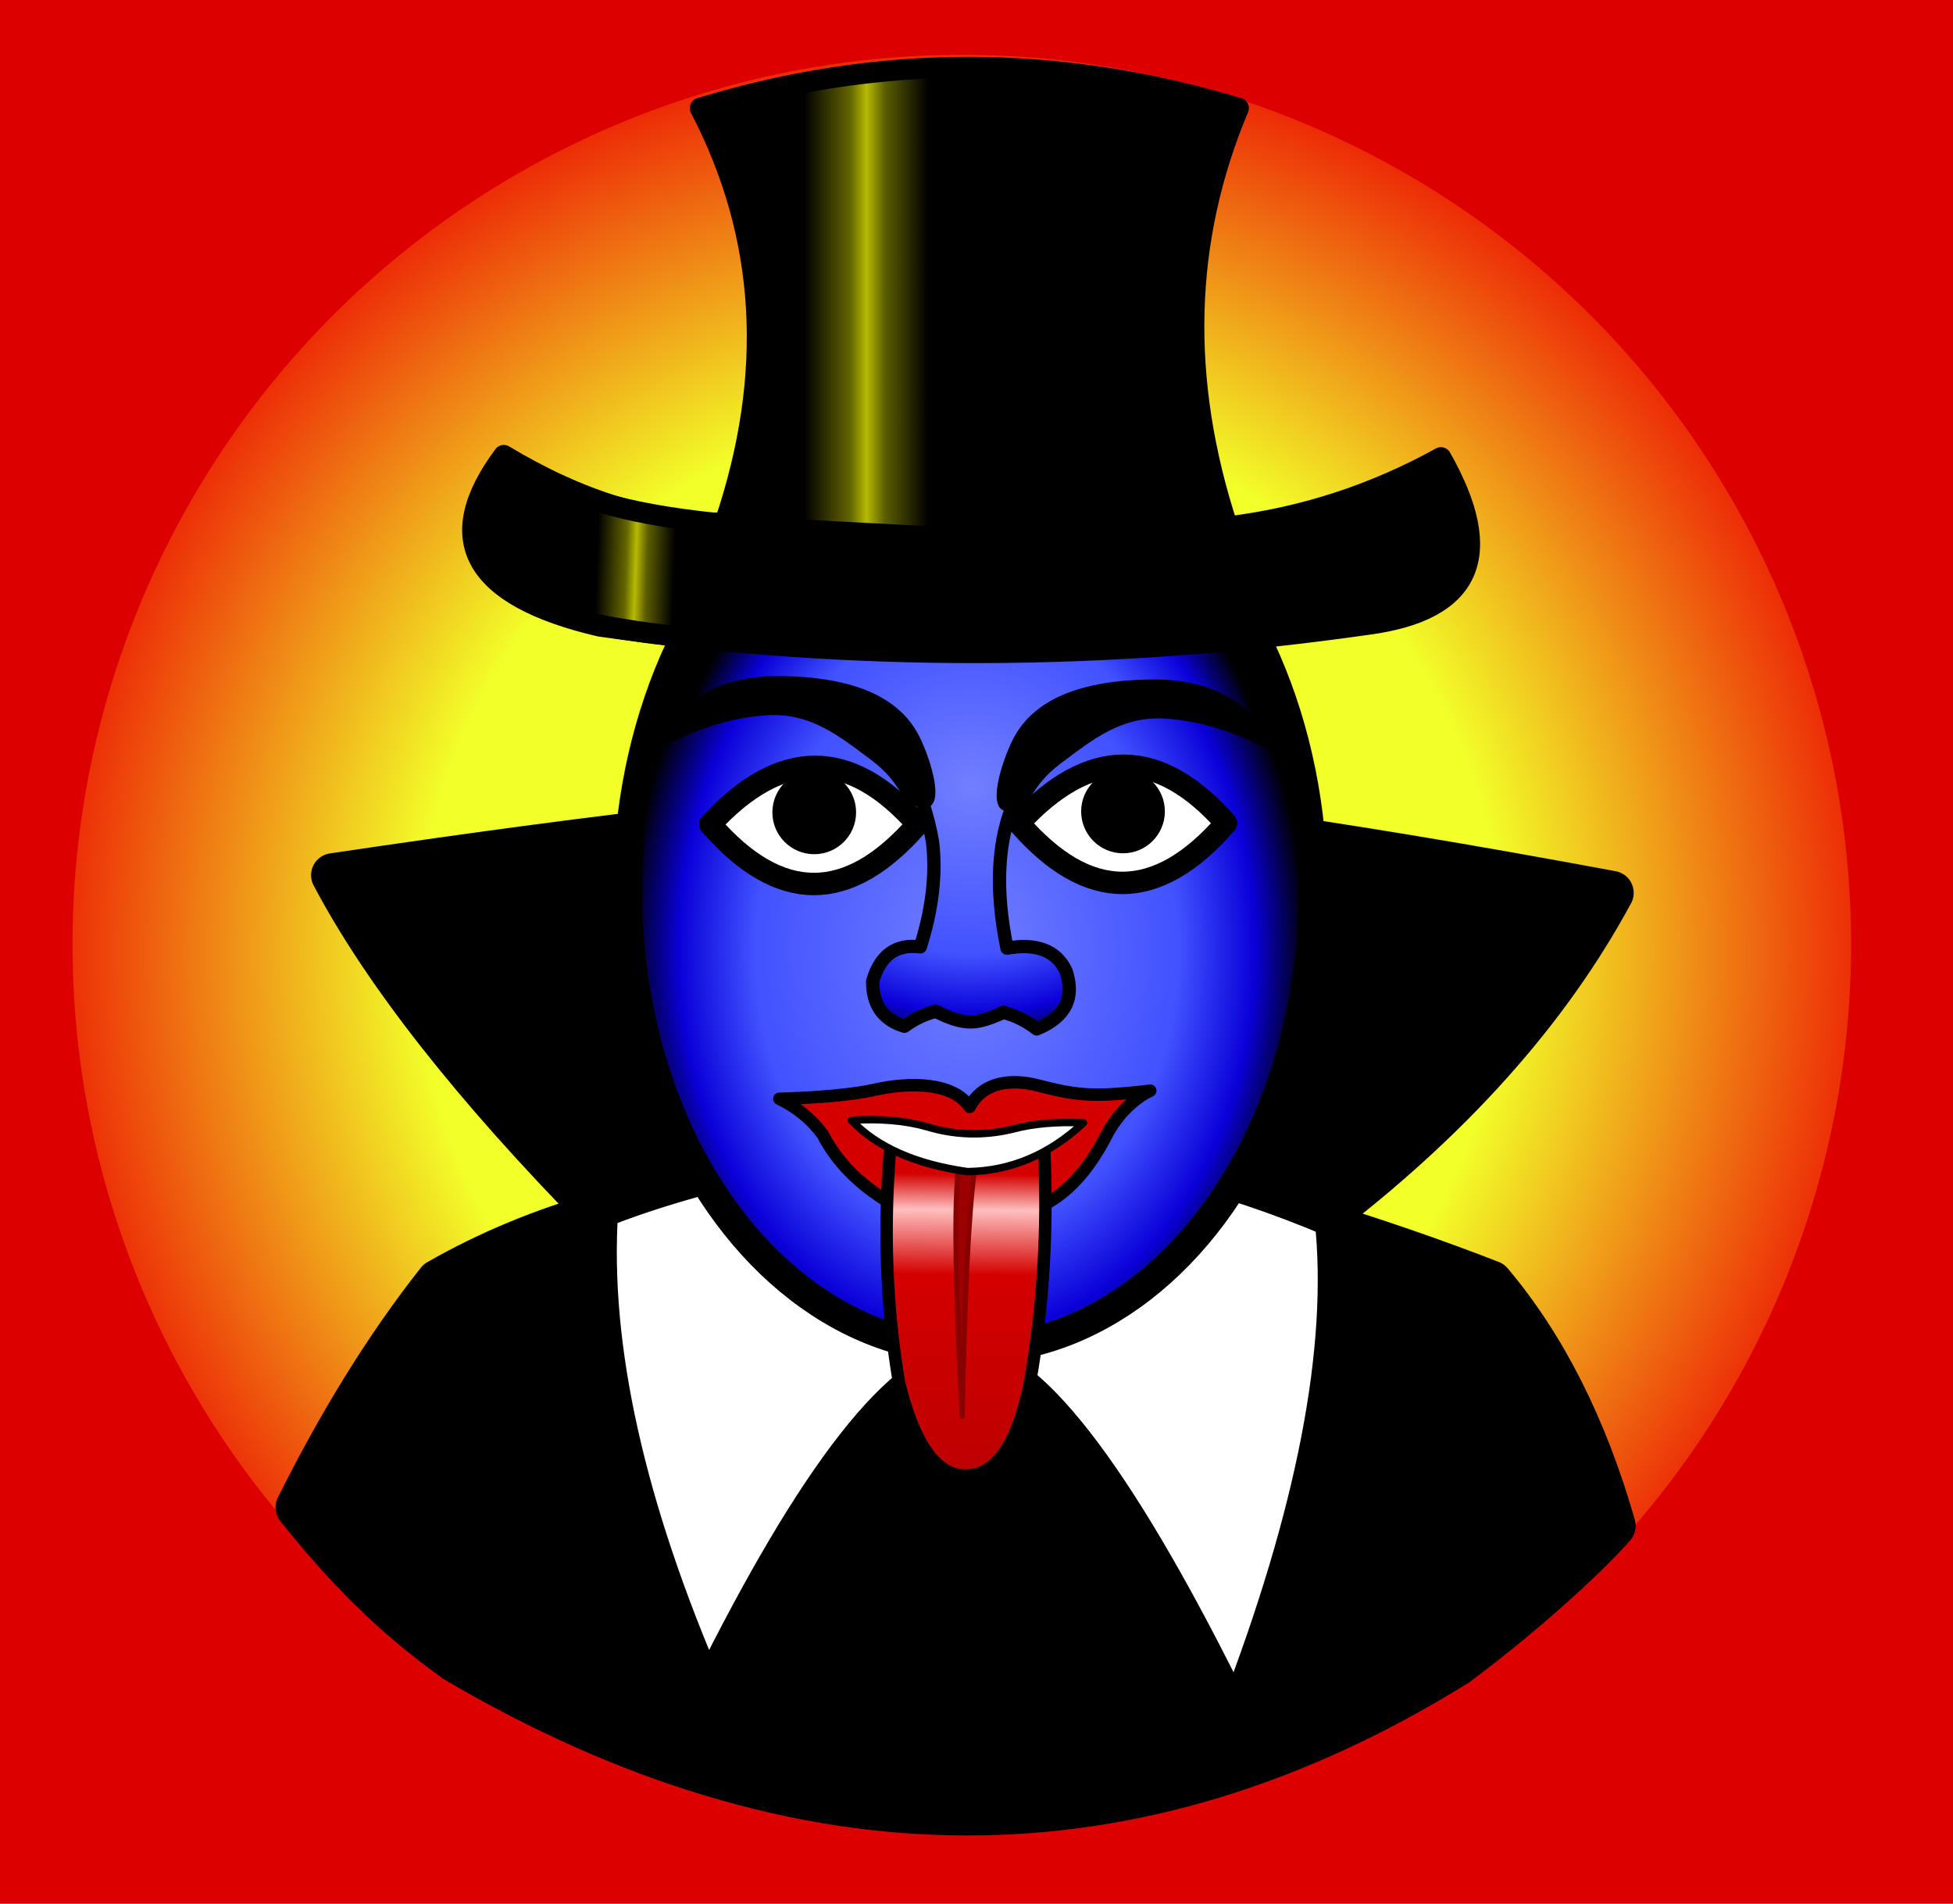 <svg width="100%" height="100%"
version="1.1"
xmlns="http://www.w3.org/2000/svg" 
xmlns:xlink="http://www.w3.org/1999/xlink"
xmlns:svgjs="http://svgjs.com/svgjs"
style="stroke-linecap: round; stroke-linejoin: round;background: rgba(53, 53, 53, 0.796);"
viewBox="-1952.878 -164.972 2353.546 2293.984">
<defs id="SvgjsDefs1154"><radialGradient id="SvgjsRadialGradient3744" r="0.498" fx="0.495" fy="0.564" cx="0.495" cy="0.564"><stop id="SvgjsStop75868" stop-opacity="1" stop-color="#727fff" offset="0"></stop><stop id="SvgjsStop75869" stop-opacity="1" stop-color="#4152ff" offset="0.624"></stop><stop id="SvgjsStop75870" stop-opacity="1" stop-color="#0a00d8" offset="0.847"></stop><stop id="SvgjsStop75871" stop-opacity="1" stop-color="#000000" offset="1"></stop></radialGradient><linearGradient id="SvgjsLinearGradient54467" x1="0" y1="-0.085" x2="-0.007" y2="1.072"><stop id="SvgjsStop54468" stop-opacity="1" stop-color="#ce0000" offset="0"></stop><stop id="SvgjsStop54469" stop-opacity="1" stop-color="#d40000" offset="0.145"></stop><stop id="SvgjsStop54470" stop-opacity="1" stop-color="#ffbfbf" offset="0.239"></stop><stop id="SvgjsStop54471" stop-opacity="1" stop-color="#d40000" offset="0.408"></stop><stop id="SvgjsStop54472" stop-opacity="1" stop-color="#ba0000" offset="1"></stop></linearGradient><radialGradient id="SvgjsRadialGradient64869" spreadMethod="pad" r="0.475" fx="0.5" fy="0.57" cx="0.5" cy="0.57"><stop id="SvgjsStop122794" stop-opacity="1" stop-color="#727fff" offset="0"></stop><stop id="SvgjsStop122795" stop-opacity="1" stop-color="#4152ff" offset="0.624"></stop><stop id="SvgjsStop122796" stop-opacity="1" stop-color="#0a00d8" offset="0.847"></stop><stop id="SvgjsStop122797" stop-opacity="1" stop-color="#000000" offset="1"></stop></radialGradient><radialGradient id="SvgjsRadialGradient76159" r="0.55" fx="0.499" fy="0.505" cx="0.499" cy="0.505" spreadMethod="reflect"><stop id="SvgjsStop79862" stop-opacity="1" stop-color="#f2ff29" offset="0"></stop><stop id="SvgjsStop79863" stop-opacity="1" stop-color="#f2ff29" offset="0.557"></stop><stop id="SvgjsStop79864" stop-opacity="1" stop-color="#ec0000" offset="1"></stop></radialGradient><linearGradient id="SvgjsLinearGradient81743" spreadMethod="pad" x1="0.226" y1="0.849" x2="0.936" y2="0.849"><stop id="SvgjsStop148476" stop-opacity="1" stop-color="#000000" offset="0"></stop><stop id="SvgjsStop148477" stop-opacity="1" stop-color="#000000" offset="0.18"></stop><stop id="SvgjsStop148478" stop-opacity="1" stop-color="#646600" offset="0.239"></stop><stop id="SvgjsStop148479" stop-opacity="1" stop-color="#b7ba00" offset="0.259"></stop><stop id="SvgjsStop148480" stop-opacity="1" stop-color="#5c5e00" offset="0.282"></stop><stop id="SvgjsStop148481" stop-opacity="1" stop-color="#000000" offset="0.337"></stop><stop id="SvgjsStop148482" stop-opacity="1" stop-color="url(&quot;#SvgjsLinearGradient85883&quot;)" offset="1"></stop></linearGradient><linearGradient id="SvgjsLinearGradient85883" spreadMethod="pad" x1="-0.093" y1="0.267" x2="1.143" y2="0.284"><stop id="SvgjsStop148483" stop-opacity="1" stop-color="#000000" offset="0"></stop><stop id="SvgjsStop148484" stop-opacity="1" stop-color="#000000" offset="0.18"></stop><stop id="SvgjsStop148485" stop-opacity="1" stop-color="#646600" offset="0.239"></stop><stop id="SvgjsStop148486" stop-opacity="1" stop-color="#b7ba00" offset="0.259"></stop><stop id="SvgjsStop148487" stop-opacity="1" stop-color="#5c5e00" offset="0.282"></stop><stop id="SvgjsStop148488" stop-opacity="1" stop-color="#000000" offset="0.337"></stop><stop id="SvgjsStop148489" stop-opacity="1" stop-color="url(&quot;#SvgjsLinearGradient85883&quot;)" offset="1"></stop></linearGradient></defs>
<svg id="S-5c-ef7d70" style="overflow: visible; pointer-events: all;" data-disabled="false" data-hidden="false"><rect id="R-21-d31275" width="2503.772" height="2419.915" style="stroke: rgb(0, 0, 0); stroke-opacity: 1; stroke-width: 0; fill: rgb(220, 0, 0); fill-opacity: 1;" transform="matrix(1,0,0,1,-2027.991,-238.185)"></rect><circle id="C-ae-b0e21b" r="1071.678" cx="0" cy="0" style="stroke: rgb(0, 0, 0); stroke-opacity: 1; stroke-width: 0; fill: url(&quot;#SvgjsRadialGradient76159&quot;); fill-opacity: 1;" data-fill="#f2ff29" transform="matrix(1,0,0,1,-793.81,972.769)"></circle></svg>
<svg id="S-d7-1e40b1" style="overflow: visible; pointer-events: all;" data-disabled="false" data-hidden="false"><path id="P-16-d84e4b" d="M-1403.909 1836.004C-1483.531 1778.796 -1537.516 1722.225 -1594.372 1651.462C-1545.973 1554.385 -1489.481 1460.622 -1424.895 1378.944Q-1334.668 1327.386 -1230.637 1298.003Q-1458.352 1065.992 -1551.489 889.574Q-1031.61 812.237 -784.351 804.531Q-535.153 813.124 -10.616 910.863Q-126.621 1125.689 -366.756 1307.474Q-255.047 1341.846 -156.309 1380.321C-91.676 1456.912 -42.316 1554.666 -8.23 1673.583C-31.812 1701.099 -103.636 1770.314 -197.388 1840.389Q-780.211 2202.224 -1403.909 1836.004 " style="stroke: rgb(0, 0, 0); stroke-opacity: 1; stroke-width: 53; fill: rgb(0, 0, 0); fill-opacity: 1;"></path><path id="P-58-a80c98" d="M-737.733 1199.286Q-512.044 1223.362 -320.019 1304.962Q-295.334 1537.698 -435.694 1901.294Q-640.225 1483.974 -757.639 1471.277Q-877.537 1479.302 -1071.905 1872.044Q-1216.487 1538.99 -1200.433 1294.349Q-1017.06 1222.121 -737.734 1199.286 " style="stroke: rgb(0, 0, 0); stroke-opacity: 1; stroke-width: 41; fill: rgb(255, 255, 255); fill-opacity: 1;" transform="matrix(1,0,0,1,-28.027,0)"></path></svg>
<svg id="S-cf-7743e1" style="overflow: visible; pointer-events: all;" data-disabled="false" data-hidden="false"><ellipse id="E-4c-5e7d75" rx="413.003" ry="552.459" cx="0" cy="0" style="stroke: rgb(0, 0, 0); stroke-opacity: 1; stroke-width: 35; fill: url(&quot;#SvgjsRadialGradient3744&quot;); fill-opacity: 1;" data-fill="#4152ff" data-stroke="#000000" transform="matrix(1,0,0,1,-783.636,908.914)"></ellipse><path id="P-70-faa7e4" d="M-109.412 4508.801Q-39.889 4327.68 38.429 4219.839Q252.105 4175.619 502.327 4227.36Q568.624 4312.737 635.444 4522.229Q541.406 4419.794 435.51 4474.885Q261.061 4543.757 305.599 4760.541Q358.937 4751.19 376.581 4787.68Q393.374 4836.378 341.49 4857.862Q323.245 4843.624 301.264 4837.886Q275.663 4849.934 260.807 4849.396Q244.189 4849.22 219.909 4836.64Q199.6 4841.58 181.984 4854.672Q143.361 4842.917 143.703 4800.44Q157.137 4753.421 201.125 4758.969Q222.955 4690.119 215.731 4631.457Q197.733 4532.781 130.304 4468.91Q13.581 4434.28 -109.941 4505.11 " style="stroke: rgb(0, 0, 0); stroke-opacity: 1; stroke-width: 16; fill: url(&quot;#SvgjsRadialGradient64869&quot;); fill-opacity: 1;" data-fill="url(&quot;#SvgjsRadialGradient3744&quot;)" transform="matrix(1,0,0,1,-1044.94,-3783.014)"></path><path id="P-2a-bff9dc" d="M816.603 4499.704S839.613 4411.047 960.187 4411.047S1119.025 4454.51 1134.489 4488.693S1162.964 4574.071 1135.129 4569.432S1113.933 4541.888 1074.389 4512.343S1000.638 4454.695 947.443 4458.242S848.52 4481.973 816.603 4499.705 " style="stroke: rgb(0, 0, 0); stroke-opacity: 1; stroke-width: 0; fill: rgb(0, 0, 0); fill-opacity: 1;" transform="matrix(1,0,0,1,-1977.091,-3761.343)"></path><path id="P-2a-bff9dc" d="M1151.433 4499.704S1128.423 4411.047 1007.849 4411.047S849.011 4454.51 833.547 4488.693S805.072 4574.071 832.907 4569.432S854.104 4541.888 893.648 4512.343S967.399 4454.695 1020.593 4458.242S1119.516 4481.973 1151.433 4499.705 " style="stroke: rgb(0, 0, 0); stroke-opacity: 1; stroke-width: 0; fill: rgb(0, 0, 0); fill-opacity: 1;" transform="matrix(1,0,0,1,-1568.413,-3757.291)"></path><g id="G-a7-4077c1" transform="matrix(1,0,0,1,2.159,1.1368683772161603e-13)"><path id="P-7f-fb1aec" d="M350.861 4622.1Q478.473 4483.628 600.654 4622.1Q475.757 4766.002 350.861 4622.1 " style="stroke: rgb(0, 0, 0); stroke-opacity: 1; stroke-width: 27; fill: rgb(255, 255, 255); fill-opacity: 1;" transform="matrix(1,0,0,1,-1449.949,-3793.848)"></path><circle id="C-47-b7c96b" r="50.446" cx="0" cy="0" style="stroke: rgb(0, 0, 0); stroke-opacity: 1; stroke-width: 0; fill: rgb(0, 0, 0); fill-opacity: 1;" transform="matrix(1,0,0,1,-973.815,813.86)"></circle></g><g id="G-23-042f56" transform="matrix(1,0,0,1,-8.638,1.1368683772161603e-13)"><path id="P-7f-fb1aec" d="M350.861 4622.1Q478.473 4483.628 600.654 4622.1Q475.757 4766.002 350.861 4622.1 " style="stroke: rgb(0, 0, 0); stroke-opacity: 1; stroke-width: 27; fill: rgb(255, 255, 255); fill-opacity: 1;" transform="matrix(1,0,0,1,-1067.361,-3795.181)"></path><circle id="C-47-b7c96b" r="50.446" cx="0" cy="0" style="stroke: rgb(0, 0, 0); stroke-opacity: 1; stroke-width: 0; fill: rgb(0, 0, 0); fill-opacity: 1;" transform="matrix(1,0,0,1,-590.904,812.762)"></circle></g></svg>
<svg id="S-d1-d8247f" style="overflow: visible; pointer-events: all;" data-disabled="false" data-hidden="false"><path id="P-82-d81839" d="M1003.94 4929.946S1076.521 4928.615 1119.011 4919.047C1161.501 4909.479 1213.886 4910.096 1233.263 4939.728C1249.484 4909.403 1283.061 4905.362 1316.385 4914.04S1366.005 4924.963 1389.153 4924.963S1450.985 4920.178 1450.985 4920.178S1418.192 4933.682 1396.972 4976.121Q1366.018 5035.41 1322.65 5057.672Q1267.653 5079 1223.749 5080.641Q1186.501 5077.649 1136.282 5054.743Q1081.145 5021.323 1056.358 4973.137Q1036.504 4945.834 1003.94 4929.946 " style="stroke: rgb(0, 0, 0); stroke-opacity: 1; stroke-width: 15; fill: rgb(212, 0, 0); fill-opacity: 1;" transform="matrix(1,0,0,1,-2017.667,-3770.919)"></path><path id="P-9f-217f26" d="M-879.975 1216.218Q-879.975 1216.218 -694.681 1216.218Q-687.342 1363.06 -711.816 1501.436Q-734.345 1613.062 -789.502 1613.062Q-841.988 1613.062 -869.403 1501.436Q-892.609 1364.841 -879.975 1216.218 " style="stroke: rgb(0, 0, 0); stroke-opacity: 1; stroke-width: 15; fill: url(&quot;#SvgjsLinearGradient54467&quot;); fill-opacity: 1;" transform="matrix(1,0,0,1,-2.2737367544323206e-13,0)" data-fill="#d40000"></path><path id="P-4c-a47e26" d="M-778.889 1247.546Q-789.043 1325.167 -793.271 1542.095Q-805.283 1323.024 -798.608 1248.246 " style="stroke: rgb(136, 0, 0); stroke-opacity: 1; stroke-width: 6; fill: rgb(156, 0, 0); fill-opacity: 1;" transform="matrix(1,0,0,1,4.547473508864641e-13,-2.2737367544323206e-13)"></path><path id="P-76-a077b6" d="M159.565 4922.86Q211.78 4919.623 250.464 4930.607Q301.575 4946.141 354.05 4933.519Q390.62 4923.676 439.249 4925.988Q377.204 4983.774 299.454 4984.768Q205.606 4971.475 159.565 4922.86 " style="stroke: rgb(0, 0, 0); stroke-opacity: 1; stroke-width: 9; fill: rgb(255, 255, 255); fill-opacity: 1;" transform="matrix(1,0,0,1,-1086.473,-3737.966)"></path></svg>
<svg id="S-2b-36f74b" style="overflow: visible; pointer-events: all;" data-hidden="false" data-disabled="false"><path id="SvgjsPath143363" d="M-1230.086 600.759Q-774.887 665.644 -305.21 598.722Q-116.285 573.814 -216.407 397.488Q-337.157 464.283 -473.458 480.965Q-560.722 215.036 -460.347 -23.53Q-786.861 -122.052 -1109.099 -23.53Q-988.6 207.498 -1079.517 476.298Q-1207.778 477.776 -1345.777 394.787Q-1459.393 547.138 -1230.086 600.759 " style="stroke: rgb(0, 0, 0); stroke-opacity: 1; stroke-width: 25; fill: url(&quot;#SvgjsLinearGradient81743&quot;); fill-opacity: 1;" data-fill="#000000" transform="matrix(1,0,0,1,-1.8189894035458565e-12,-11.142)"></path><path id="SvgjsPath143361" d="M-1228.504 385.426Q-1246.206 434.466 -1251.259 530.426Q-1167.753 574.623 -769.78 581.005Q-771.794 504.788 -772.957 445.006Q-791.825 444.628 -952.648 435.859Q-1158.985 424.383 -1228.504 385.426 " style="stroke: rgb(0, 0, 0); stroke-opacity: 1; stroke-width: 25; fill: url(&quot;#SvgjsLinearGradient85883&quot;); fill-opacity: 1;" data-fill="url(&quot;#SvgjsLinearGradient85883&quot;)" transform="matrix(1,0,0,1,-43.39,37.119)"></path></svg></svg>